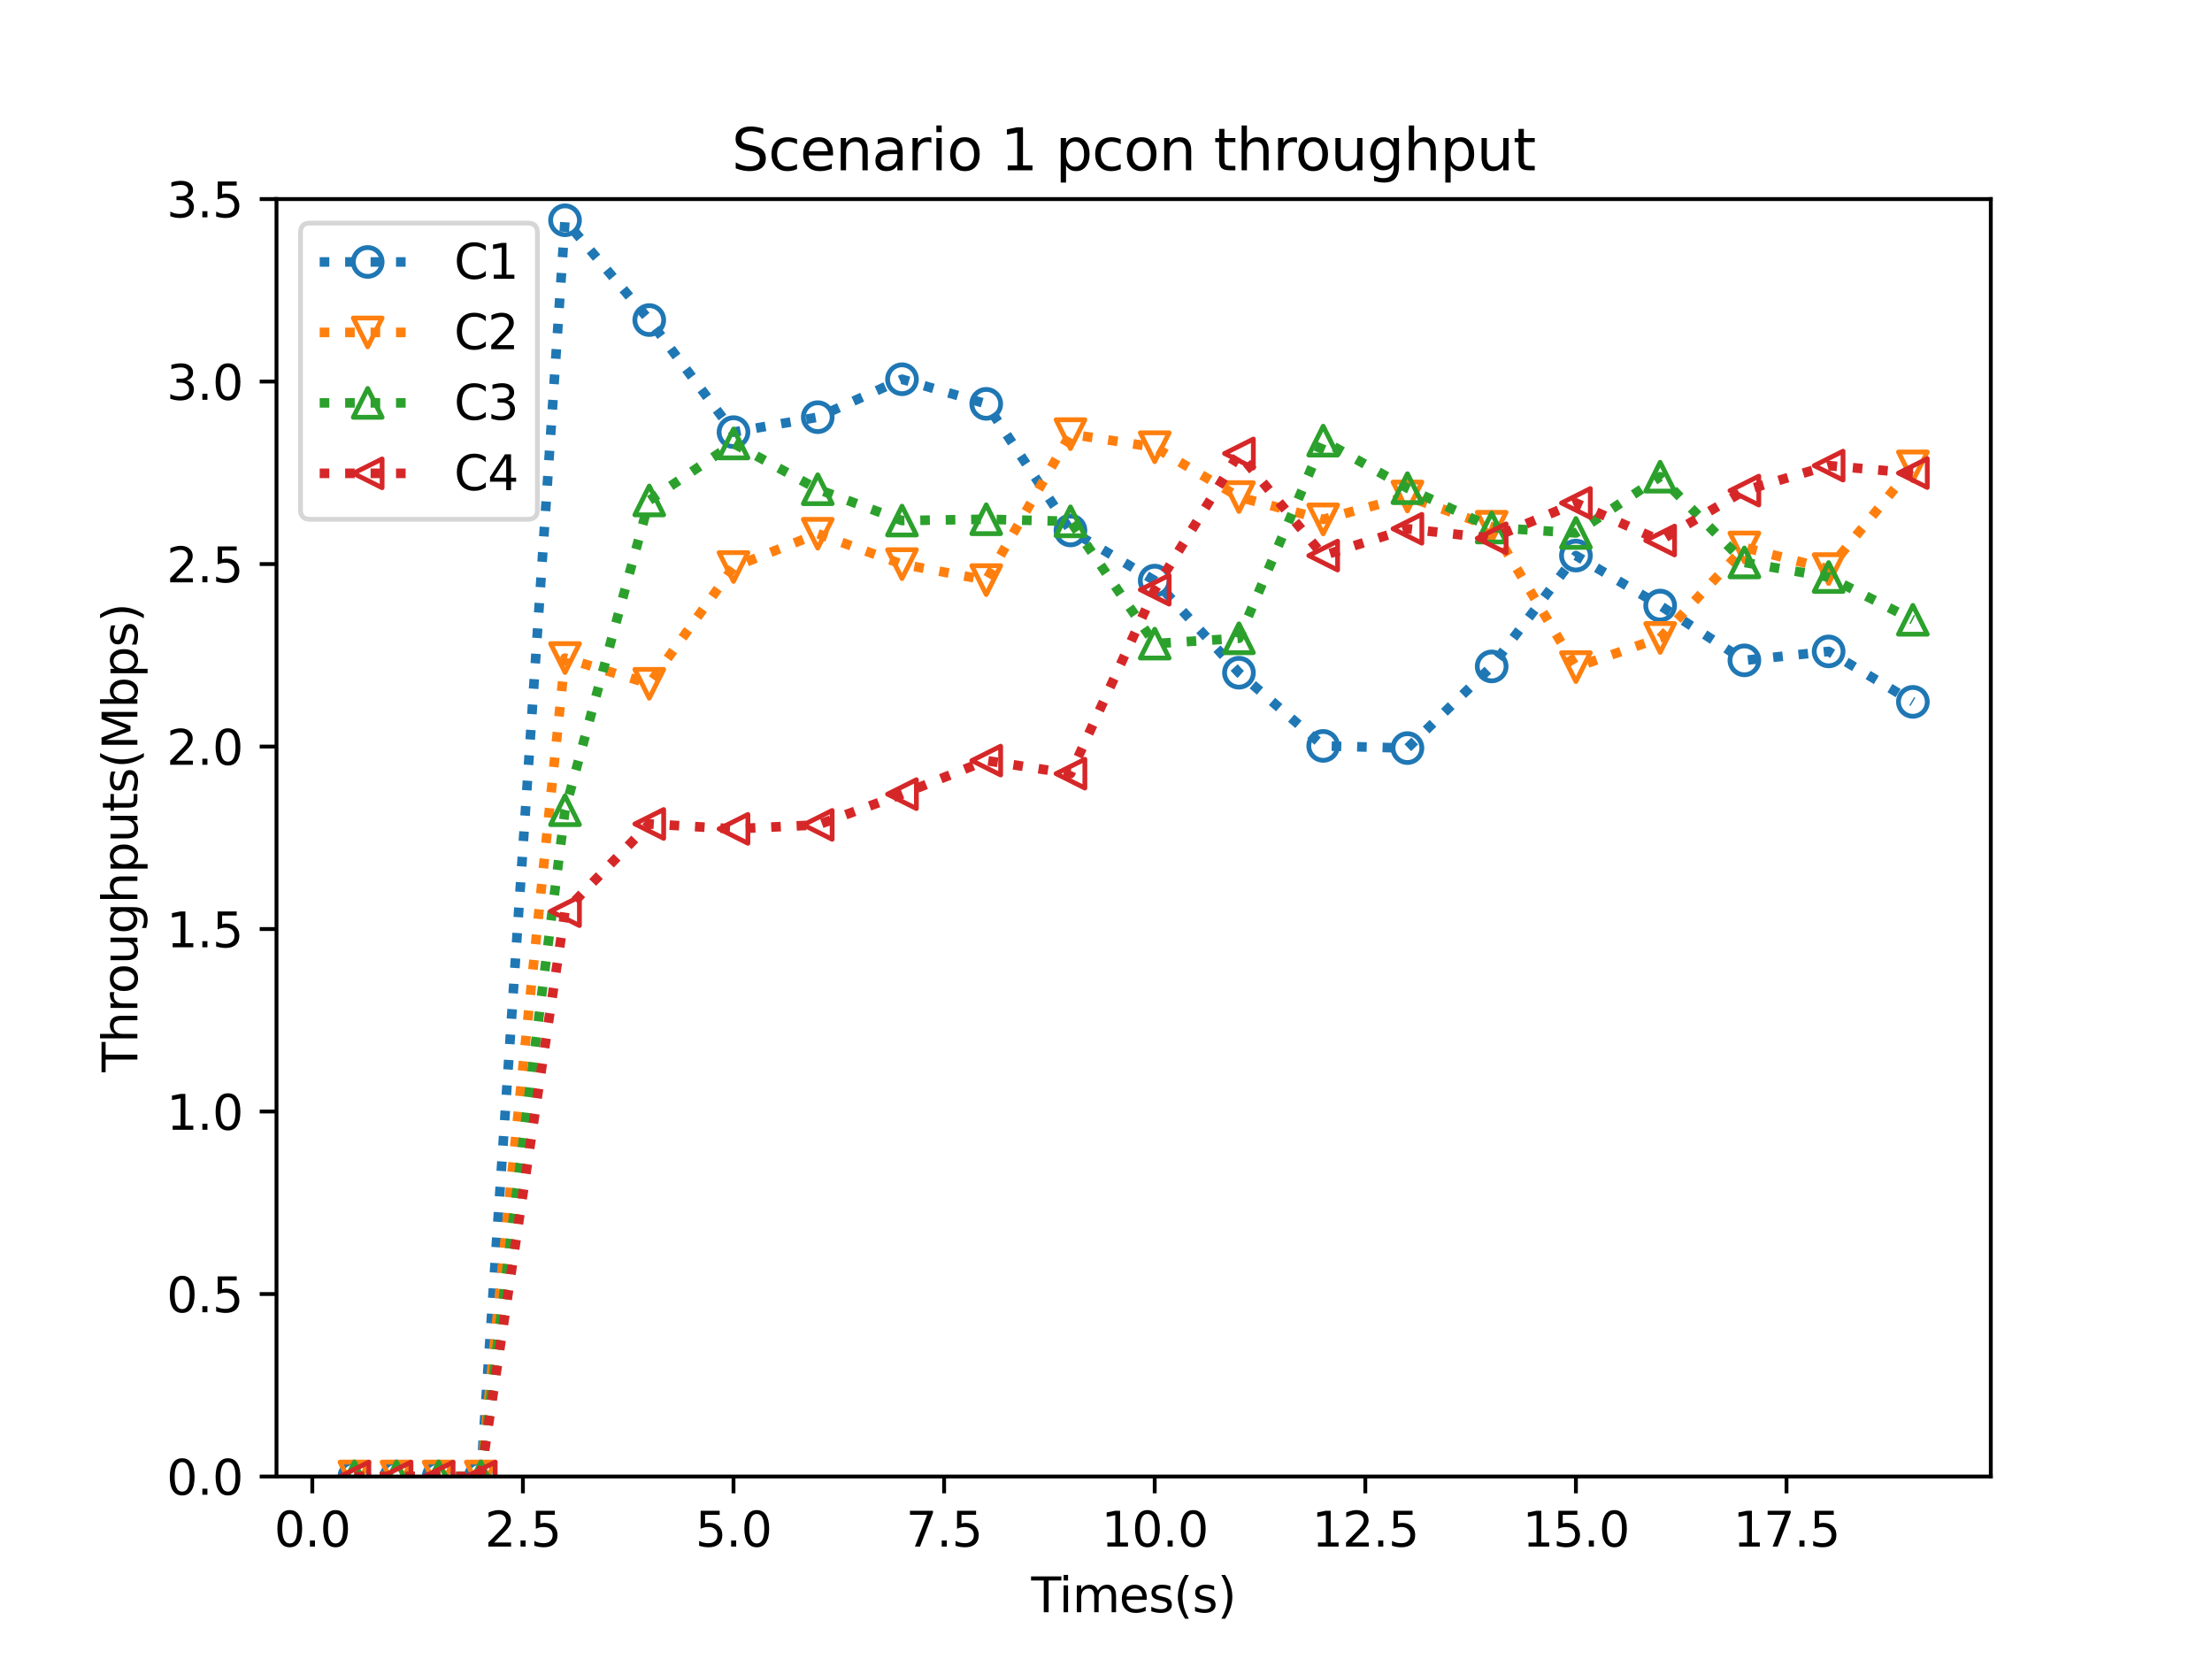 <?xml version="1.0" encoding="utf-8" standalone="no"?>
<!DOCTYPE svg PUBLIC "-//W3C//DTD SVG 1.1//EN"
  "http://www.w3.org/Graphics/SVG/1.1/DTD/svg11.dtd">
<svg height="345.6pt" version="1.1" viewBox="0 0 460.8 345.6" width="460.8pt" xmlns="http://www.w3.org/2000/svg" xmlns:xlink="http://www.w3.org/1999/xlink">
 <defs>
  <style type="text/css">*{stroke-linecap:butt;stroke-linejoin:round;}</style>
 </defs>
 <g id="figure_1">
  <g id="patch_1">
   <path d="M 0 345.6 
L 460.8 345.6 
L 460.8 0 
L 0 0 
z
" style="fill:#ffffff;"/>
  </g>
  <g id="axes_1">
   <g id="patch_2">
    <path d="M 57.6 307.584 
L 414.72 307.584 
L 414.72 41.472 
L 57.6 41.472 
z
" style="fill:#ffffff;"/>
   </g>
   <g id="matplotlib.axis_1">
    <g id="xtick_1">
     <g id="line2d_1">
      <defs>
       <path d="M 0 0 
L 0 3.5 
" id="maf700d7b9a" style="stroke:#000000;stroke-width:0.8;"/>
      </defs>
      <g>
       <use style="stroke:#000000;stroke-width:0.8;" x="65.058" xlink:href="#maf700d7b9a" y="307.584"/>
      </g>
     </g>
     <g id="text_1">
      <!-- 0.0 -->
      <g transform="translate(57.107 322.182)scale(0.1 -0.1)">
       <defs>
        <path d="M 2034 4250 
Q 1547 4250 1301 3770 
Q 1056 3291 1056 2328 
Q 1056 1369 1301 889 
Q 1547 409 2034 409 
Q 2525 409 2770 889 
Q 3016 1369 3016 2328 
Q 3016 3291 2770 3770 
Q 2525 4250 2034 4250 
z
M 2034 4750 
Q 2819 4750 3233 4129 
Q 3647 3509 3647 2328 
Q 3647 1150 3233 529 
Q 2819 -91 2034 -91 
Q 1250 -91 836 529 
Q 422 1150 422 2328 
Q 422 3509 836 4129 
Q 1250 4750 2034 4750 
z
" id="DejaVuSans-30" transform="scale(0.016)"/>
        <path d="M 684 794 
L 1344 794 
L 1344 0 
L 684 0 
L 684 794 
z
" id="DejaVuSans-2e" transform="scale(0.016)"/>
       </defs>
       <use xlink:href="#DejaVuSans-30"/>
       <use x="63.623" xlink:href="#DejaVuSans-2e"/>
       <use x="95.41" xlink:href="#DejaVuSans-30"/>
      </g>
     </g>
    </g>
    <g id="xtick_2">
     <g id="line2d_2">
      <g>
       <use style="stroke:#000000;stroke-width:0.8;" x="108.931" xlink:href="#maf700d7b9a" y="307.584"/>
      </g>
     </g>
     <g id="text_2">
      <!-- 2.5 -->
      <g transform="translate(100.979 322.182)scale(0.1 -0.1)">
       <defs>
        <path d="M 1228 531 
L 3431 531 
L 3431 0 
L 469 0 
L 469 531 
Q 828 903 1448 1529 
Q 2069 2156 2228 2338 
Q 2531 2678 2651 2914 
Q 2772 3150 2772 3378 
Q 2772 3750 2511 3984 
Q 2250 4219 1831 4219 
Q 1534 4219 1204 4116 
Q 875 4013 500 3803 
L 500 4441 
Q 881 4594 1212 4672 
Q 1544 4750 1819 4750 
Q 2544 4750 2975 4387 
Q 3406 4025 3406 3419 
Q 3406 3131 3298 2873 
Q 3191 2616 2906 2266 
Q 2828 2175 2409 1742 
Q 1991 1309 1228 531 
z
" id="DejaVuSans-32" transform="scale(0.016)"/>
        <path d="M 691 4666 
L 3169 4666 
L 3169 4134 
L 1269 4134 
L 1269 2991 
Q 1406 3038 1543 3061 
Q 1681 3084 1819 3084 
Q 2600 3084 3056 2656 
Q 3513 2228 3513 1497 
Q 3513 744 3044 326 
Q 2575 -91 1722 -91 
Q 1428 -91 1123 -41 
Q 819 9 494 109 
L 494 744 
Q 775 591 1075 516 
Q 1375 441 1709 441 
Q 2250 441 2565 725 
Q 2881 1009 2881 1497 
Q 2881 1984 2565 2268 
Q 2250 2553 1709 2553 
Q 1456 2553 1204 2497 
Q 953 2441 691 2322 
L 691 4666 
z
" id="DejaVuSans-35" transform="scale(0.016)"/>
       </defs>
       <use xlink:href="#DejaVuSans-32"/>
       <use x="63.623" xlink:href="#DejaVuSans-2e"/>
       <use x="95.41" xlink:href="#DejaVuSans-35"/>
      </g>
     </g>
    </g>
    <g id="xtick_3">
     <g id="line2d_3">
      <g>
       <use style="stroke:#000000;stroke-width:0.8;" x="152.803" xlink:href="#maf700d7b9a" y="307.584"/>
      </g>
     </g>
     <g id="text_3">
      <!-- 5.0 -->
      <g transform="translate(144.851 322.182)scale(0.1 -0.1)">
       <use xlink:href="#DejaVuSans-35"/>
       <use x="63.623" xlink:href="#DejaVuSans-2e"/>
       <use x="95.41" xlink:href="#DejaVuSans-30"/>
      </g>
     </g>
    </g>
    <g id="xtick_4">
     <g id="line2d_4">
      <g>
       <use style="stroke:#000000;stroke-width:0.8;" x="196.675" xlink:href="#maf700d7b9a" y="307.584"/>
      </g>
     </g>
     <g id="text_4">
      <!-- 7.5 -->
      <g transform="translate(188.723 322.182)scale(0.1 -0.1)">
       <defs>
        <path d="M 525 4666 
L 3525 4666 
L 3525 4397 
L 1831 0 
L 1172 0 
L 2766 4134 
L 525 4134 
L 525 4666 
z
" id="DejaVuSans-37" transform="scale(0.016)"/>
       </defs>
       <use xlink:href="#DejaVuSans-37"/>
       <use x="63.623" xlink:href="#DejaVuSans-2e"/>
       <use x="95.41" xlink:href="#DejaVuSans-35"/>
      </g>
     </g>
    </g>
    <g id="xtick_5">
     <g id="line2d_5">
      <g>
       <use style="stroke:#000000;stroke-width:0.8;" x="240.547" xlink:href="#maf700d7b9a" y="307.584"/>
      </g>
     </g>
     <g id="text_5">
      <!-- 10.0 -->
      <g transform="translate(229.414 322.182)scale(0.1 -0.1)">
       <defs>
        <path d="M 794 531 
L 1825 531 
L 1825 4091 
L 703 3866 
L 703 4441 
L 1819 4666 
L 2450 4666 
L 2450 531 
L 3481 531 
L 3481 0 
L 794 0 
L 794 531 
z
" id="DejaVuSans-31" transform="scale(0.016)"/>
       </defs>
       <use xlink:href="#DejaVuSans-31"/>
       <use x="63.623" xlink:href="#DejaVuSans-30"/>
       <use x="127.246" xlink:href="#DejaVuSans-2e"/>
       <use x="159.033" xlink:href="#DejaVuSans-30"/>
      </g>
     </g>
    </g>
    <g id="xtick_6">
     <g id="line2d_6">
      <g>
       <use style="stroke:#000000;stroke-width:0.8;" x="284.419" xlink:href="#maf700d7b9a" y="307.584"/>
      </g>
     </g>
     <g id="text_6">
      <!-- 12.5 -->
      <g transform="translate(273.287 322.182)scale(0.1 -0.1)">
       <use xlink:href="#DejaVuSans-31"/>
       <use x="63.623" xlink:href="#DejaVuSans-32"/>
       <use x="127.246" xlink:href="#DejaVuSans-2e"/>
       <use x="159.033" xlink:href="#DejaVuSans-35"/>
      </g>
     </g>
    </g>
    <g id="xtick_7">
     <g id="line2d_7">
      <g>
       <use style="stroke:#000000;stroke-width:0.8;" x="328.292" xlink:href="#maf700d7b9a" y="307.584"/>
      </g>
     </g>
     <g id="text_7">
      <!-- 15.0 -->
      <g transform="translate(317.159 322.182)scale(0.1 -0.1)">
       <use xlink:href="#DejaVuSans-31"/>
       <use x="63.623" xlink:href="#DejaVuSans-35"/>
       <use x="127.246" xlink:href="#DejaVuSans-2e"/>
       <use x="159.033" xlink:href="#DejaVuSans-30"/>
      </g>
     </g>
    </g>
    <g id="xtick_8">
     <g id="line2d_8">
      <g>
       <use style="stroke:#000000;stroke-width:0.8;" x="372.164" xlink:href="#maf700d7b9a" y="307.584"/>
      </g>
     </g>
     <g id="text_8">
      <!-- 17.5 -->
      <g transform="translate(361.031 322.182)scale(0.1 -0.1)">
       <use xlink:href="#DejaVuSans-31"/>
       <use x="63.623" xlink:href="#DejaVuSans-37"/>
       <use x="127.246" xlink:href="#DejaVuSans-2e"/>
       <use x="159.033" xlink:href="#DejaVuSans-35"/>
      </g>
     </g>
    </g>
    <g id="text_9">
     <!-- Times(s) -->
     <g transform="translate(214.815 335.861)scale(0.1 -0.1)">
      <defs>
       <path d="M -19 4666 
L 3928 4666 
L 3928 4134 
L 2272 4134 
L 2272 0 
L 1638 0 
L 1638 4134 
L -19 4134 
L -19 4666 
z
" id="DejaVuSans-54" transform="scale(0.016)"/>
       <path d="M 603 3500 
L 1178 3500 
L 1178 0 
L 603 0 
L 603 3500 
z
M 603 4863 
L 1178 4863 
L 1178 4134 
L 603 4134 
L 603 4863 
z
" id="DejaVuSans-69" transform="scale(0.016)"/>
       <path d="M 3328 2828 
Q 3544 3216 3844 3400 
Q 4144 3584 4550 3584 
Q 5097 3584 5394 3201 
Q 5691 2819 5691 2113 
L 5691 0 
L 5113 0 
L 5113 2094 
Q 5113 2597 4934 2840 
Q 4756 3084 4391 3084 
Q 3944 3084 3684 2787 
Q 3425 2491 3425 1978 
L 3425 0 
L 2847 0 
L 2847 2094 
Q 2847 2600 2669 2842 
Q 2491 3084 2119 3084 
Q 1678 3084 1418 2786 
Q 1159 2488 1159 1978 
L 1159 0 
L 581 0 
L 581 3500 
L 1159 3500 
L 1159 2956 
Q 1356 3278 1631 3431 
Q 1906 3584 2284 3584 
Q 2666 3584 2933 3390 
Q 3200 3197 3328 2828 
z
" id="DejaVuSans-6d" transform="scale(0.016)"/>
       <path d="M 3597 1894 
L 3597 1613 
L 953 1613 
Q 991 1019 1311 708 
Q 1631 397 2203 397 
Q 2534 397 2845 478 
Q 3156 559 3463 722 
L 3463 178 
Q 3153 47 2828 -22 
Q 2503 -91 2169 -91 
Q 1331 -91 842 396 
Q 353 884 353 1716 
Q 353 2575 817 3079 
Q 1281 3584 2069 3584 
Q 2775 3584 3186 3129 
Q 3597 2675 3597 1894 
z
M 3022 2063 
Q 3016 2534 2758 2815 
Q 2500 3097 2075 3097 
Q 1594 3097 1305 2825 
Q 1016 2553 972 2059 
L 3022 2063 
z
" id="DejaVuSans-65" transform="scale(0.016)"/>
       <path d="M 2834 3397 
L 2834 2853 
Q 2591 2978 2328 3040 
Q 2066 3103 1784 3103 
Q 1356 3103 1142 2972 
Q 928 2841 928 2578 
Q 928 2378 1081 2264 
Q 1234 2150 1697 2047 
L 1894 2003 
Q 2506 1872 2764 1633 
Q 3022 1394 3022 966 
Q 3022 478 2636 193 
Q 2250 -91 1575 -91 
Q 1294 -91 989 -36 
Q 684 19 347 128 
L 347 722 
Q 666 556 975 473 
Q 1284 391 1588 391 
Q 1994 391 2212 530 
Q 2431 669 2431 922 
Q 2431 1156 2273 1281 
Q 2116 1406 1581 1522 
L 1381 1569 
Q 847 1681 609 1914 
Q 372 2147 372 2553 
Q 372 3047 722 3315 
Q 1072 3584 1716 3584 
Q 2034 3584 2315 3537 
Q 2597 3491 2834 3397 
z
" id="DejaVuSans-73" transform="scale(0.016)"/>
       <path d="M 1984 4856 
Q 1566 4138 1362 3434 
Q 1159 2731 1159 2009 
Q 1159 1288 1364 580 
Q 1569 -128 1984 -844 
L 1484 -844 
Q 1016 -109 783 600 
Q 550 1309 550 2009 
Q 550 2706 781 3412 
Q 1013 4119 1484 4856 
L 1984 4856 
z
" id="DejaVuSans-28" transform="scale(0.016)"/>
       <path d="M 513 4856 
L 1013 4856 
Q 1481 4119 1714 3412 
Q 1947 2706 1947 2009 
Q 1947 1309 1714 600 
Q 1481 -109 1013 -844 
L 513 -844 
Q 928 -128 1133 580 
Q 1338 1288 1338 2009 
Q 1338 2731 1133 3434 
Q 928 4138 513 4856 
z
" id="DejaVuSans-29" transform="scale(0.016)"/>
      </defs>
      <use xlink:href="#DejaVuSans-54"/>
      <use x="57.959" xlink:href="#DejaVuSans-69"/>
      <use x="85.742" xlink:href="#DejaVuSans-6d"/>
      <use x="183.154" xlink:href="#DejaVuSans-65"/>
      <use x="244.678" xlink:href="#DejaVuSans-73"/>
      <use x="296.777" xlink:href="#DejaVuSans-28"/>
      <use x="335.791" xlink:href="#DejaVuSans-73"/>
      <use x="387.891" xlink:href="#DejaVuSans-29"/>
     </g>
    </g>
   </g>
   <g id="matplotlib.axis_2">
    <g id="ytick_1">
     <g id="line2d_9">
      <defs>
       <path d="M 0 0 
L -3.5 0 
" id="m2c376a8e0a" style="stroke:#000000;stroke-width:0.8;"/>
      </defs>
      <g>
       <use style="stroke:#000000;stroke-width:0.8;" x="57.6" xlink:href="#m2c376a8e0a" y="307.584"/>
      </g>
     </g>
     <g id="text_10">
      <!-- 0.0 -->
      <g transform="translate(34.697 311.383)scale(0.1 -0.1)">
       <use xlink:href="#DejaVuSans-30"/>
       <use x="63.623" xlink:href="#DejaVuSans-2e"/>
       <use x="95.41" xlink:href="#DejaVuSans-30"/>
      </g>
     </g>
    </g>
    <g id="ytick_2">
     <g id="line2d_10">
      <g>
       <use style="stroke:#000000;stroke-width:0.8;" x="57.6" xlink:href="#m2c376a8e0a" y="269.568"/>
      </g>
     </g>
     <g id="text_11">
      <!-- 0.5 -->
      <g transform="translate(34.697 273.367)scale(0.1 -0.1)">
       <use xlink:href="#DejaVuSans-30"/>
       <use x="63.623" xlink:href="#DejaVuSans-2e"/>
       <use x="95.41" xlink:href="#DejaVuSans-35"/>
      </g>
     </g>
    </g>
    <g id="ytick_3">
     <g id="line2d_11">
      <g>
       <use style="stroke:#000000;stroke-width:0.8;" x="57.6" xlink:href="#m2c376a8e0a" y="231.552"/>
      </g>
     </g>
     <g id="text_12">
      <!-- 1.0 -->
      <g transform="translate(34.697 235.351)scale(0.1 -0.1)">
       <use xlink:href="#DejaVuSans-31"/>
       <use x="63.623" xlink:href="#DejaVuSans-2e"/>
       <use x="95.41" xlink:href="#DejaVuSans-30"/>
      </g>
     </g>
    </g>
    <g id="ytick_4">
     <g id="line2d_12">
      <g>
       <use style="stroke:#000000;stroke-width:0.8;" x="57.6" xlink:href="#m2c376a8e0a" y="193.536"/>
      </g>
     </g>
     <g id="text_13">
      <!-- 1.5 -->
      <g transform="translate(34.697 197.335)scale(0.1 -0.1)">
       <use xlink:href="#DejaVuSans-31"/>
       <use x="63.623" xlink:href="#DejaVuSans-2e"/>
       <use x="95.41" xlink:href="#DejaVuSans-35"/>
      </g>
     </g>
    </g>
    <g id="ytick_5">
     <g id="line2d_13">
      <g>
       <use style="stroke:#000000;stroke-width:0.8;" x="57.6" xlink:href="#m2c376a8e0a" y="155.52"/>
      </g>
     </g>
     <g id="text_14">
      <!-- 2.0 -->
      <g transform="translate(34.697 159.319)scale(0.1 -0.1)">
       <use xlink:href="#DejaVuSans-32"/>
       <use x="63.623" xlink:href="#DejaVuSans-2e"/>
       <use x="95.41" xlink:href="#DejaVuSans-30"/>
      </g>
     </g>
    </g>
    <g id="ytick_6">
     <g id="line2d_14">
      <g>
       <use style="stroke:#000000;stroke-width:0.8;" x="57.6" xlink:href="#m2c376a8e0a" y="117.504"/>
      </g>
     </g>
     <g id="text_15">
      <!-- 2.5 -->
      <g transform="translate(34.697 121.303)scale(0.1 -0.1)">
       <use xlink:href="#DejaVuSans-32"/>
       <use x="63.623" xlink:href="#DejaVuSans-2e"/>
       <use x="95.41" xlink:href="#DejaVuSans-35"/>
      </g>
     </g>
    </g>
    <g id="ytick_7">
     <g id="line2d_15">
      <g>
       <use style="stroke:#000000;stroke-width:0.8;" x="57.6" xlink:href="#m2c376a8e0a" y="79.488"/>
      </g>
     </g>
     <g id="text_16">
      <!-- 3.0 -->
      <g transform="translate(34.697 83.287)scale(0.1 -0.1)">
       <defs>
        <path d="M 2597 2516 
Q 3050 2419 3304 2112 
Q 3559 1806 3559 1356 
Q 3559 666 3084 287 
Q 2609 -91 1734 -91 
Q 1441 -91 1130 -33 
Q 819 25 488 141 
L 488 750 
Q 750 597 1062 519 
Q 1375 441 1716 441 
Q 2309 441 2620 675 
Q 2931 909 2931 1356 
Q 2931 1769 2642 2001 
Q 2353 2234 1838 2234 
L 1294 2234 
L 1294 2753 
L 1863 2753 
Q 2328 2753 2575 2939 
Q 2822 3125 2822 3475 
Q 2822 3834 2567 4026 
Q 2313 4219 1838 4219 
Q 1578 4219 1281 4162 
Q 984 4106 628 3988 
L 628 4550 
Q 988 4650 1302 4700 
Q 1616 4750 1894 4750 
Q 2613 4750 3031 4423 
Q 3450 4097 3450 3541 
Q 3450 3153 3228 2886 
Q 3006 2619 2597 2516 
z
" id="DejaVuSans-33" transform="scale(0.016)"/>
       </defs>
       <use xlink:href="#DejaVuSans-33"/>
       <use x="63.623" xlink:href="#DejaVuSans-2e"/>
       <use x="95.41" xlink:href="#DejaVuSans-30"/>
      </g>
     </g>
    </g>
    <g id="ytick_8">
     <g id="line2d_16">
      <g>
       <use style="stroke:#000000;stroke-width:0.8;" x="57.6" xlink:href="#m2c376a8e0a" y="41.472"/>
      </g>
     </g>
     <g id="text_17">
      <!-- 3.5 -->
      <g transform="translate(34.697 45.271)scale(0.1 -0.1)">
       <use xlink:href="#DejaVuSans-33"/>
       <use x="63.623" xlink:href="#DejaVuSans-2e"/>
       <use x="95.41" xlink:href="#DejaVuSans-35"/>
      </g>
     </g>
    </g>
    <g id="text_18">
     <!-- Throughputs(Mbps) -->
     <g transform="translate(28.617 223.341)rotate(-90)scale(0.1 -0.1)">
      <defs>
       <path d="M 3513 2113 
L 3513 0 
L 2938 0 
L 2938 2094 
Q 2938 2591 2744 2837 
Q 2550 3084 2163 3084 
Q 1697 3084 1428 2787 
Q 1159 2491 1159 1978 
L 1159 0 
L 581 0 
L 581 4863 
L 1159 4863 
L 1159 2956 
Q 1366 3272 1645 3428 
Q 1925 3584 2291 3584 
Q 2894 3584 3203 3211 
Q 3513 2838 3513 2113 
z
" id="DejaVuSans-68" transform="scale(0.016)"/>
       <path d="M 2631 2963 
Q 2534 3019 2420 3045 
Q 2306 3072 2169 3072 
Q 1681 3072 1420 2755 
Q 1159 2438 1159 1844 
L 1159 0 
L 581 0 
L 581 3500 
L 1159 3500 
L 1159 2956 
Q 1341 3275 1631 3429 
Q 1922 3584 2338 3584 
Q 2397 3584 2469 3576 
Q 2541 3569 2628 3553 
L 2631 2963 
z
" id="DejaVuSans-72" transform="scale(0.016)"/>
       <path d="M 1959 3097 
Q 1497 3097 1228 2736 
Q 959 2375 959 1747 
Q 959 1119 1226 758 
Q 1494 397 1959 397 
Q 2419 397 2687 759 
Q 2956 1122 2956 1747 
Q 2956 2369 2687 2733 
Q 2419 3097 1959 3097 
z
M 1959 3584 
Q 2709 3584 3137 3096 
Q 3566 2609 3566 1747 
Q 3566 888 3137 398 
Q 2709 -91 1959 -91 
Q 1206 -91 779 398 
Q 353 888 353 1747 
Q 353 2609 779 3096 
Q 1206 3584 1959 3584 
z
" id="DejaVuSans-6f" transform="scale(0.016)"/>
       <path d="M 544 1381 
L 544 3500 
L 1119 3500 
L 1119 1403 
Q 1119 906 1312 657 
Q 1506 409 1894 409 
Q 2359 409 2629 706 
Q 2900 1003 2900 1516 
L 2900 3500 
L 3475 3500 
L 3475 0 
L 2900 0 
L 2900 538 
Q 2691 219 2414 64 
Q 2138 -91 1772 -91 
Q 1169 -91 856 284 
Q 544 659 544 1381 
z
M 1991 3584 
L 1991 3584 
z
" id="DejaVuSans-75" transform="scale(0.016)"/>
       <path d="M 2906 1791 
Q 2906 2416 2648 2759 
Q 2391 3103 1925 3103 
Q 1463 3103 1205 2759 
Q 947 2416 947 1791 
Q 947 1169 1205 825 
Q 1463 481 1925 481 
Q 2391 481 2648 825 
Q 2906 1169 2906 1791 
z
M 3481 434 
Q 3481 -459 3084 -895 
Q 2688 -1331 1869 -1331 
Q 1566 -1331 1297 -1286 
Q 1028 -1241 775 -1147 
L 775 -588 
Q 1028 -725 1275 -790 
Q 1522 -856 1778 -856 
Q 2344 -856 2625 -561 
Q 2906 -266 2906 331 
L 2906 616 
Q 2728 306 2450 153 
Q 2172 0 1784 0 
Q 1141 0 747 490 
Q 353 981 353 1791 
Q 353 2603 747 3093 
Q 1141 3584 1784 3584 
Q 2172 3584 2450 3431 
Q 2728 3278 2906 2969 
L 2906 3500 
L 3481 3500 
L 3481 434 
z
" id="DejaVuSans-67" transform="scale(0.016)"/>
       <path d="M 1159 525 
L 1159 -1331 
L 581 -1331 
L 581 3500 
L 1159 3500 
L 1159 2969 
Q 1341 3281 1617 3432 
Q 1894 3584 2278 3584 
Q 2916 3584 3314 3078 
Q 3713 2572 3713 1747 
Q 3713 922 3314 415 
Q 2916 -91 2278 -91 
Q 1894 -91 1617 61 
Q 1341 213 1159 525 
z
M 3116 1747 
Q 3116 2381 2855 2742 
Q 2594 3103 2138 3103 
Q 1681 3103 1420 2742 
Q 1159 2381 1159 1747 
Q 1159 1113 1420 752 
Q 1681 391 2138 391 
Q 2594 391 2855 752 
Q 3116 1113 3116 1747 
z
" id="DejaVuSans-70" transform="scale(0.016)"/>
       <path d="M 1172 4494 
L 1172 3500 
L 2356 3500 
L 2356 3053 
L 1172 3053 
L 1172 1153 
Q 1172 725 1289 603 
Q 1406 481 1766 481 
L 2356 481 
L 2356 0 
L 1766 0 
Q 1100 0 847 248 
Q 594 497 594 1153 
L 594 3053 
L 172 3053 
L 172 3500 
L 594 3500 
L 594 4494 
L 1172 4494 
z
" id="DejaVuSans-74" transform="scale(0.016)"/>
       <path d="M 628 4666 
L 1569 4666 
L 2759 1491 
L 3956 4666 
L 4897 4666 
L 4897 0 
L 4281 0 
L 4281 4097 
L 3078 897 
L 2444 897 
L 1241 4097 
L 1241 0 
L 628 0 
L 628 4666 
z
" id="DejaVuSans-4d" transform="scale(0.016)"/>
       <path d="M 3116 1747 
Q 3116 2381 2855 2742 
Q 2594 3103 2138 3103 
Q 1681 3103 1420 2742 
Q 1159 2381 1159 1747 
Q 1159 1113 1420 752 
Q 1681 391 2138 391 
Q 2594 391 2855 752 
Q 3116 1113 3116 1747 
z
M 1159 2969 
Q 1341 3281 1617 3432 
Q 1894 3584 2278 3584 
Q 2916 3584 3314 3078 
Q 3713 2572 3713 1747 
Q 3713 922 3314 415 
Q 2916 -91 2278 -91 
Q 1894 -91 1617 61 
Q 1341 213 1159 525 
L 1159 0 
L 581 0 
L 581 4863 
L 1159 4863 
L 1159 2969 
z
" id="DejaVuSans-62" transform="scale(0.016)"/>
      </defs>
      <use xlink:href="#DejaVuSans-54"/>
      <use x="61.084" xlink:href="#DejaVuSans-68"/>
      <use x="124.463" xlink:href="#DejaVuSans-72"/>
      <use x="163.326" xlink:href="#DejaVuSans-6f"/>
      <use x="224.508" xlink:href="#DejaVuSans-75"/>
      <use x="287.887" xlink:href="#DejaVuSans-67"/>
      <use x="351.363" xlink:href="#DejaVuSans-68"/>
      <use x="414.742" xlink:href="#DejaVuSans-70"/>
      <use x="478.219" xlink:href="#DejaVuSans-75"/>
      <use x="541.598" xlink:href="#DejaVuSans-74"/>
      <use x="580.807" xlink:href="#DejaVuSans-73"/>
      <use x="632.906" xlink:href="#DejaVuSans-28"/>
      <use x="671.92" xlink:href="#DejaVuSans-4d"/>
      <use x="758.199" xlink:href="#DejaVuSans-62"/>
      <use x="821.676" xlink:href="#DejaVuSans-70"/>
      <use x="885.152" xlink:href="#DejaVuSans-73"/>
      <use x="937.252" xlink:href="#DejaVuSans-29"/>
     </g>
    </g>
   </g>
   <g id="line2d_17">
    <path clip-path="url(#pf8795a8be1)" d="M 73.833 307.584 
L 82.607 307.584 
L 91.382 307.584 
L 100.156 307.584 
L 117.705 45.885 
L 135.254 66.673 
L 152.803 90.024 
L 170.352 86.906 
L 187.901 79.004 
L 205.449 84.128 
L 222.998 110.504 
L 240.547 120.953 
L 258.096 140.142 
L 275.645 155.384 
L 293.194 155.841 
L 310.743 138.829 
L 328.292 115.737 
L 345.841 126.149 
L 363.389 137.565 
L 380.938 135.7 
L 398.487 146.211 
" style="fill:none;stroke:#1f77b4;stroke-dasharray:2,3.3;stroke-dashoffset:0;stroke-width:2;"/>
    <defs>
     <path d="M 0 3 
C 0.796 3 1.559 2.684 2.121 2.121 
C 2.684 1.559 3 0.796 3 0 
C 3 -0.796 2.684 -1.559 2.121 -2.121 
C 1.559 -2.684 0.796 -3 0 -3 
C -0.796 -3 -1.559 -2.684 -2.121 -2.121 
C -2.684 -1.559 -3 -0.796 -3 0 
C -3 0.796 -2.684 1.559 -2.121 2.121 
C -1.559 2.684 -0.796 3 0 3 
z
" id="me44cce1d65" style="stroke:#1f77b4;"/>
    </defs>
    <g clip-path="url(#pf8795a8be1)">
     <use style="fill-opacity:0;stroke:#1f77b4;" x="73.833" xlink:href="#me44cce1d65" y="307.584"/>
     <use style="fill-opacity:0;stroke:#1f77b4;" x="82.607" xlink:href="#me44cce1d65" y="307.584"/>
     <use style="fill-opacity:0;stroke:#1f77b4;" x="91.382" xlink:href="#me44cce1d65" y="307.584"/>
     <use style="fill-opacity:0;stroke:#1f77b4;" x="100.156" xlink:href="#me44cce1d65" y="307.584"/>
     <use style="fill-opacity:0;stroke:#1f77b4;" x="117.705" xlink:href="#me44cce1d65" y="45.885"/>
     <use style="fill-opacity:0;stroke:#1f77b4;" x="135.254" xlink:href="#me44cce1d65" y="66.673"/>
     <use style="fill-opacity:0;stroke:#1f77b4;" x="152.803" xlink:href="#me44cce1d65" y="90.024"/>
     <use style="fill-opacity:0;stroke:#1f77b4;" x="170.352" xlink:href="#me44cce1d65" y="86.906"/>
     <use style="fill-opacity:0;stroke:#1f77b4;" x="187.901" xlink:href="#me44cce1d65" y="79.004"/>
     <use style="fill-opacity:0;stroke:#1f77b4;" x="205.449" xlink:href="#me44cce1d65" y="84.128"/>
     <use style="fill-opacity:0;stroke:#1f77b4;" x="222.998" xlink:href="#me44cce1d65" y="110.504"/>
     <use style="fill-opacity:0;stroke:#1f77b4;" x="240.547" xlink:href="#me44cce1d65" y="120.953"/>
     <use style="fill-opacity:0;stroke:#1f77b4;" x="258.096" xlink:href="#me44cce1d65" y="140.142"/>
     <use style="fill-opacity:0;stroke:#1f77b4;" x="275.645" xlink:href="#me44cce1d65" y="155.384"/>
     <use style="fill-opacity:0;stroke:#1f77b4;" x="293.194" xlink:href="#me44cce1d65" y="155.841"/>
     <use style="fill-opacity:0;stroke:#1f77b4;" x="310.743" xlink:href="#me44cce1d65" y="138.829"/>
     <use style="fill-opacity:0;stroke:#1f77b4;" x="328.292" xlink:href="#me44cce1d65" y="115.737"/>
     <use style="fill-opacity:0;stroke:#1f77b4;" x="345.841" xlink:href="#me44cce1d65" y="126.149"/>
     <use style="fill-opacity:0;stroke:#1f77b4;" x="363.389" xlink:href="#me44cce1d65" y="137.565"/>
     <use style="fill-opacity:0;stroke:#1f77b4;" x="380.938" xlink:href="#me44cce1d65" y="135.7"/>
     <use style="fill-opacity:0;stroke:#1f77b4;" x="398.487" xlink:href="#me44cce1d65" y="146.211"/>
    </g>
   </g>
   <g id="line2d_18">
    <path clip-path="url(#pf8795a8be1)" d="M 73.833 307.584 
L 82.607 307.584 
L 91.382 307.584 
L 100.156 307.584 
L 117.705 137.087 
L 135.254 142.448 
L 152.803 118.117 
L 170.352 111.187 
L 187.901 117.52 
L 205.449 120.854 
L 222.998 90.441 
L 240.547 93.163 
L 258.096 103.547 
L 275.645 108.198 
L 293.194 103.43 
L 310.743 109.727 
L 328.292 138.976 
L 345.841 132.897 
L 363.389 114.048 
L 380.938 118.554 
L 398.487 97.163 
" style="fill:none;stroke:#ff7f0e;stroke-dasharray:2,3.3;stroke-dashoffset:0;stroke-width:2;"/>
    <defs>
     <path d="M -0 3 
L 3 -3 
L -3 -3 
z
" id="m704d4b755c" style="stroke:#ff7f0e;stroke-linejoin:miter;"/>
    </defs>
    <g clip-path="url(#pf8795a8be1)">
     <use style="fill-opacity:0;stroke:#ff7f0e;stroke-linejoin:miter;" x="73.833" xlink:href="#m704d4b755c" y="307.584"/>
     <use style="fill-opacity:0;stroke:#ff7f0e;stroke-linejoin:miter;" x="82.607" xlink:href="#m704d4b755c" y="307.584"/>
     <use style="fill-opacity:0;stroke:#ff7f0e;stroke-linejoin:miter;" x="91.382" xlink:href="#m704d4b755c" y="307.584"/>
     <use style="fill-opacity:0;stroke:#ff7f0e;stroke-linejoin:miter;" x="100.156" xlink:href="#m704d4b755c" y="307.584"/>
     <use style="fill-opacity:0;stroke:#ff7f0e;stroke-linejoin:miter;" x="117.705" xlink:href="#m704d4b755c" y="137.087"/>
     <use style="fill-opacity:0;stroke:#ff7f0e;stroke-linejoin:miter;" x="135.254" xlink:href="#m704d4b755c" y="142.448"/>
     <use style="fill-opacity:0;stroke:#ff7f0e;stroke-linejoin:miter;" x="152.803" xlink:href="#m704d4b755c" y="118.117"/>
     <use style="fill-opacity:0;stroke:#ff7f0e;stroke-linejoin:miter;" x="170.352" xlink:href="#m704d4b755c" y="111.187"/>
     <use style="fill-opacity:0;stroke:#ff7f0e;stroke-linejoin:miter;" x="187.901" xlink:href="#m704d4b755c" y="117.52"/>
     <use style="fill-opacity:0;stroke:#ff7f0e;stroke-linejoin:miter;" x="205.449" xlink:href="#m704d4b755c" y="120.854"/>
     <use style="fill-opacity:0;stroke:#ff7f0e;stroke-linejoin:miter;" x="222.998" xlink:href="#m704d4b755c" y="90.441"/>
     <use style="fill-opacity:0;stroke:#ff7f0e;stroke-linejoin:miter;" x="240.547" xlink:href="#m704d4b755c" y="93.163"/>
     <use style="fill-opacity:0;stroke:#ff7f0e;stroke-linejoin:miter;" x="258.096" xlink:href="#m704d4b755c" y="103.547"/>
     <use style="fill-opacity:0;stroke:#ff7f0e;stroke-linejoin:miter;" x="275.645" xlink:href="#m704d4b755c" y="108.198"/>
     <use style="fill-opacity:0;stroke:#ff7f0e;stroke-linejoin:miter;" x="293.194" xlink:href="#m704d4b755c" y="103.43"/>
     <use style="fill-opacity:0;stroke:#ff7f0e;stroke-linejoin:miter;" x="310.743" xlink:href="#m704d4b755c" y="109.727"/>
     <use style="fill-opacity:0;stroke:#ff7f0e;stroke-linejoin:miter;" x="328.292" xlink:href="#m704d4b755c" y="138.976"/>
     <use style="fill-opacity:0;stroke:#ff7f0e;stroke-linejoin:miter;" x="345.841" xlink:href="#m704d4b755c" y="132.897"/>
     <use style="fill-opacity:0;stroke:#ff7f0e;stroke-linejoin:miter;" x="363.389" xlink:href="#m704d4b755c" y="114.048"/>
     <use style="fill-opacity:0;stroke:#ff7f0e;stroke-linejoin:miter;" x="380.938" xlink:href="#m704d4b755c" y="118.554"/>
     <use style="fill-opacity:0;stroke:#ff7f0e;stroke-linejoin:miter;" x="398.487" xlink:href="#m704d4b755c" y="97.163"/>
    </g>
   </g>
   <g id="line2d_19">
    <path clip-path="url(#pf8795a8be1)" d="M 73.833 307.584 
L 82.607 307.584 
L 91.382 307.584 
L 100.156 307.584 
L 117.705 168.783 
L 135.254 104.251 
L 152.803 92.38 
L 170.352 101.918 
L 187.901 108.445 
L 205.449 108.17 
L 222.998 108.605 
L 240.547 134.081 
L 258.096 132.966 
L 275.645 91.792 
L 293.194 101.697 
L 310.743 109.895 
L 328.292 111.02 
L 345.841 99.306 
L 363.389 117.163 
L 380.938 120.208 
L 398.487 129.115 
" style="fill:none;stroke:#2ca02c;stroke-dasharray:2,3.3;stroke-dashoffset:0;stroke-width:2;"/>
    <defs>
     <path d="M 0 -3 
L -3 3 
L 3 3 
z
" id="mb4646dd19a" style="stroke:#2ca02c;stroke-linejoin:miter;"/>
    </defs>
    <g clip-path="url(#pf8795a8be1)">
     <use style="fill-opacity:0;stroke:#2ca02c;stroke-linejoin:miter;" x="73.833" xlink:href="#mb4646dd19a" y="307.584"/>
     <use style="fill-opacity:0;stroke:#2ca02c;stroke-linejoin:miter;" x="82.607" xlink:href="#mb4646dd19a" y="307.584"/>
     <use style="fill-opacity:0;stroke:#2ca02c;stroke-linejoin:miter;" x="91.382" xlink:href="#mb4646dd19a" y="307.584"/>
     <use style="fill-opacity:0;stroke:#2ca02c;stroke-linejoin:miter;" x="100.156" xlink:href="#mb4646dd19a" y="307.584"/>
     <use style="fill-opacity:0;stroke:#2ca02c;stroke-linejoin:miter;" x="117.705" xlink:href="#mb4646dd19a" y="168.783"/>
     <use style="fill-opacity:0;stroke:#2ca02c;stroke-linejoin:miter;" x="135.254" xlink:href="#mb4646dd19a" y="104.251"/>
     <use style="fill-opacity:0;stroke:#2ca02c;stroke-linejoin:miter;" x="152.803" xlink:href="#mb4646dd19a" y="92.38"/>
     <use style="fill-opacity:0;stroke:#2ca02c;stroke-linejoin:miter;" x="170.352" xlink:href="#mb4646dd19a" y="101.918"/>
     <use style="fill-opacity:0;stroke:#2ca02c;stroke-linejoin:miter;" x="187.901" xlink:href="#mb4646dd19a" y="108.445"/>
     <use style="fill-opacity:0;stroke:#2ca02c;stroke-linejoin:miter;" x="205.449" xlink:href="#mb4646dd19a" y="108.17"/>
     <use style="fill-opacity:0;stroke:#2ca02c;stroke-linejoin:miter;" x="222.998" xlink:href="#mb4646dd19a" y="108.605"/>
     <use style="fill-opacity:0;stroke:#2ca02c;stroke-linejoin:miter;" x="240.547" xlink:href="#mb4646dd19a" y="134.081"/>
     <use style="fill-opacity:0;stroke:#2ca02c;stroke-linejoin:miter;" x="258.096" xlink:href="#mb4646dd19a" y="132.966"/>
     <use style="fill-opacity:0;stroke:#2ca02c;stroke-linejoin:miter;" x="275.645" xlink:href="#mb4646dd19a" y="91.792"/>
     <use style="fill-opacity:0;stroke:#2ca02c;stroke-linejoin:miter;" x="293.194" xlink:href="#mb4646dd19a" y="101.697"/>
     <use style="fill-opacity:0;stroke:#2ca02c;stroke-linejoin:miter;" x="310.743" xlink:href="#mb4646dd19a" y="109.895"/>
     <use style="fill-opacity:0;stroke:#2ca02c;stroke-linejoin:miter;" x="328.292" xlink:href="#mb4646dd19a" y="111.02"/>
     <use style="fill-opacity:0;stroke:#2ca02c;stroke-linejoin:miter;" x="345.841" xlink:href="#mb4646dd19a" y="99.306"/>
     <use style="fill-opacity:0;stroke:#2ca02c;stroke-linejoin:miter;" x="363.389" xlink:href="#mb4646dd19a" y="117.163"/>
     <use style="fill-opacity:0;stroke:#2ca02c;stroke-linejoin:miter;" x="380.938" xlink:href="#mb4646dd19a" y="120.208"/>
     <use style="fill-opacity:0;stroke:#2ca02c;stroke-linejoin:miter;" x="398.487" xlink:href="#mb4646dd19a" y="129.115"/>
    </g>
   </g>
   <g id="line2d_20">
    <path clip-path="url(#pf8795a8be1)" d="M 73.833 307.584 
L 82.607 307.584 
L 91.382 307.584 
L 100.156 307.584 
L 117.705 189.81 
L 135.254 171.642 
L 152.803 172.669 
L 170.352 171.839 
L 187.901 165.435 
L 205.449 158.445 
L 222.998 161.166 
L 240.547 122.851 
L 258.096 94.469 
L 275.645 115.738 
L 293.194 110.153 
L 310.743 112.14 
L 328.292 104.778 
L 345.841 112.599 
L 363.389 102.198 
L 380.938 96.994 
L 398.487 98.545 
" style="fill:none;stroke:#d62728;stroke-dasharray:2,3.3;stroke-dashoffset:0;stroke-width:2;"/>
    <defs>
     <path d="M -3 -0 
L 3 3 
L 3 -3 
z
" id="m91df30f553" style="stroke:#d62728;stroke-linejoin:miter;"/>
    </defs>
    <g clip-path="url(#pf8795a8be1)">
     <use style="fill-opacity:0;stroke:#d62728;stroke-linejoin:miter;" x="73.833" xlink:href="#m91df30f553" y="307.584"/>
     <use style="fill-opacity:0;stroke:#d62728;stroke-linejoin:miter;" x="82.607" xlink:href="#m91df30f553" y="307.584"/>
     <use style="fill-opacity:0;stroke:#d62728;stroke-linejoin:miter;" x="91.382" xlink:href="#m91df30f553" y="307.584"/>
     <use style="fill-opacity:0;stroke:#d62728;stroke-linejoin:miter;" x="100.156" xlink:href="#m91df30f553" y="307.584"/>
     <use style="fill-opacity:0;stroke:#d62728;stroke-linejoin:miter;" x="117.705" xlink:href="#m91df30f553" y="189.81"/>
     <use style="fill-opacity:0;stroke:#d62728;stroke-linejoin:miter;" x="135.254" xlink:href="#m91df30f553" y="171.642"/>
     <use style="fill-opacity:0;stroke:#d62728;stroke-linejoin:miter;" x="152.803" xlink:href="#m91df30f553" y="172.669"/>
     <use style="fill-opacity:0;stroke:#d62728;stroke-linejoin:miter;" x="170.352" xlink:href="#m91df30f553" y="171.839"/>
     <use style="fill-opacity:0;stroke:#d62728;stroke-linejoin:miter;" x="187.901" xlink:href="#m91df30f553" y="165.435"/>
     <use style="fill-opacity:0;stroke:#d62728;stroke-linejoin:miter;" x="205.449" xlink:href="#m91df30f553" y="158.445"/>
     <use style="fill-opacity:0;stroke:#d62728;stroke-linejoin:miter;" x="222.998" xlink:href="#m91df30f553" y="161.166"/>
     <use style="fill-opacity:0;stroke:#d62728;stroke-linejoin:miter;" x="240.547" xlink:href="#m91df30f553" y="122.851"/>
     <use style="fill-opacity:0;stroke:#d62728;stroke-linejoin:miter;" x="258.096" xlink:href="#m91df30f553" y="94.469"/>
     <use style="fill-opacity:0;stroke:#d62728;stroke-linejoin:miter;" x="275.645" xlink:href="#m91df30f553" y="115.738"/>
     <use style="fill-opacity:0;stroke:#d62728;stroke-linejoin:miter;" x="293.194" xlink:href="#m91df30f553" y="110.153"/>
     <use style="fill-opacity:0;stroke:#d62728;stroke-linejoin:miter;" x="310.743" xlink:href="#m91df30f553" y="112.14"/>
     <use style="fill-opacity:0;stroke:#d62728;stroke-linejoin:miter;" x="328.292" xlink:href="#m91df30f553" y="104.778"/>
     <use style="fill-opacity:0;stroke:#d62728;stroke-linejoin:miter;" x="345.841" xlink:href="#m91df30f553" y="112.599"/>
     <use style="fill-opacity:0;stroke:#d62728;stroke-linejoin:miter;" x="363.389" xlink:href="#m91df30f553" y="102.198"/>
     <use style="fill-opacity:0;stroke:#d62728;stroke-linejoin:miter;" x="380.938" xlink:href="#m91df30f553" y="96.994"/>
     <use style="fill-opacity:0;stroke:#d62728;stroke-linejoin:miter;" x="398.487" xlink:href="#m91df30f553" y="98.545"/>
    </g>
   </g>
   <g id="patch_3">
    <path d="M 57.6 307.584 
L 57.6 41.472 
" style="fill:none;stroke:#000000;stroke-linecap:square;stroke-linejoin:miter;stroke-width:0.8;"/>
   </g>
   <g id="patch_4">
    <path d="M 414.72 307.584 
L 414.72 41.472 
" style="fill:none;stroke:#000000;stroke-linecap:square;stroke-linejoin:miter;stroke-width:0.8;"/>
   </g>
   <g id="patch_5">
    <path d="M 57.6 307.584 
L 414.72 307.584 
" style="fill:none;stroke:#000000;stroke-linecap:square;stroke-linejoin:miter;stroke-width:0.8;"/>
   </g>
   <g id="patch_6">
    <path d="M 57.6 41.472 
L 414.72 41.472 
" style="fill:none;stroke:#000000;stroke-linecap:square;stroke-linejoin:miter;stroke-width:0.8;"/>
   </g>
   <g id="text_19">
    <!-- Scenario 1 pcon throughput -->
    <g transform="translate(152.421 35.472)scale(0.12 -0.12)">
     <defs>
      <path d="M 3425 4513 
L 3425 3897 
Q 3066 4069 2747 4153 
Q 2428 4238 2131 4238 
Q 1616 4238 1336 4038 
Q 1056 3838 1056 3469 
Q 1056 3159 1242 3001 
Q 1428 2844 1947 2747 
L 2328 2669 
Q 3034 2534 3370 2195 
Q 3706 1856 3706 1288 
Q 3706 609 3251 259 
Q 2797 -91 1919 -91 
Q 1588 -91 1214 -16 
Q 841 59 441 206 
L 441 856 
Q 825 641 1194 531 
Q 1563 422 1919 422 
Q 2459 422 2753 634 
Q 3047 847 3047 1241 
Q 3047 1584 2836 1778 
Q 2625 1972 2144 2069 
L 1759 2144 
Q 1053 2284 737 2584 
Q 422 2884 422 3419 
Q 422 4038 858 4394 
Q 1294 4750 2059 4750 
Q 2388 4750 2728 4690 
Q 3069 4631 3425 4513 
z
" id="DejaVuSans-53" transform="scale(0.016)"/>
      <path d="M 3122 3366 
L 3122 2828 
Q 2878 2963 2633 3030 
Q 2388 3097 2138 3097 
Q 1578 3097 1268 2742 
Q 959 2388 959 1747 
Q 959 1106 1268 751 
Q 1578 397 2138 397 
Q 2388 397 2633 464 
Q 2878 531 3122 666 
L 3122 134 
Q 2881 22 2623 -34 
Q 2366 -91 2075 -91 
Q 1284 -91 818 406 
Q 353 903 353 1747 
Q 353 2603 823 3093 
Q 1294 3584 2113 3584 
Q 2378 3584 2631 3529 
Q 2884 3475 3122 3366 
z
" id="DejaVuSans-63" transform="scale(0.016)"/>
      <path d="M 3513 2113 
L 3513 0 
L 2938 0 
L 2938 2094 
Q 2938 2591 2744 2837 
Q 2550 3084 2163 3084 
Q 1697 3084 1428 2787 
Q 1159 2491 1159 1978 
L 1159 0 
L 581 0 
L 581 3500 
L 1159 3500 
L 1159 2956 
Q 1366 3272 1645 3428 
Q 1925 3584 2291 3584 
Q 2894 3584 3203 3211 
Q 3513 2838 3513 2113 
z
" id="DejaVuSans-6e" transform="scale(0.016)"/>
      <path d="M 2194 1759 
Q 1497 1759 1228 1600 
Q 959 1441 959 1056 
Q 959 750 1161 570 
Q 1363 391 1709 391 
Q 2188 391 2477 730 
Q 2766 1069 2766 1631 
L 2766 1759 
L 2194 1759 
z
M 3341 1997 
L 3341 0 
L 2766 0 
L 2766 531 
Q 2569 213 2275 61 
Q 1981 -91 1556 -91 
Q 1019 -91 701 211 
Q 384 513 384 1019 
Q 384 1609 779 1909 
Q 1175 2209 1959 2209 
L 2766 2209 
L 2766 2266 
Q 2766 2663 2505 2880 
Q 2244 3097 1772 3097 
Q 1472 3097 1187 3025 
Q 903 2953 641 2809 
L 641 3341 
Q 956 3463 1253 3523 
Q 1550 3584 1831 3584 
Q 2591 3584 2966 3190 
Q 3341 2797 3341 1997 
z
" id="DejaVuSans-61" transform="scale(0.016)"/>
      <path id="DejaVuSans-20" transform="scale(0.016)"/>
     </defs>
     <use xlink:href="#DejaVuSans-53"/>
     <use x="63.477" xlink:href="#DejaVuSans-63"/>
     <use x="118.457" xlink:href="#DejaVuSans-65"/>
     <use x="179.98" xlink:href="#DejaVuSans-6e"/>
     <use x="243.359" xlink:href="#DejaVuSans-61"/>
     <use x="304.639" xlink:href="#DejaVuSans-72"/>
     <use x="345.752" xlink:href="#DejaVuSans-69"/>
     <use x="373.535" xlink:href="#DejaVuSans-6f"/>
     <use x="434.717" xlink:href="#DejaVuSans-20"/>
     <use x="466.504" xlink:href="#DejaVuSans-31"/>
     <use x="530.127" xlink:href="#DejaVuSans-20"/>
     <use x="561.914" xlink:href="#DejaVuSans-70"/>
     <use x="625.391" xlink:href="#DejaVuSans-63"/>
     <use x="680.371" xlink:href="#DejaVuSans-6f"/>
     <use x="741.553" xlink:href="#DejaVuSans-6e"/>
     <use x="804.932" xlink:href="#DejaVuSans-20"/>
     <use x="836.719" xlink:href="#DejaVuSans-74"/>
     <use x="875.928" xlink:href="#DejaVuSans-68"/>
     <use x="939.307" xlink:href="#DejaVuSans-72"/>
     <use x="978.17" xlink:href="#DejaVuSans-6f"/>
     <use x="1039.352" xlink:href="#DejaVuSans-75"/>
     <use x="1102.73" xlink:href="#DejaVuSans-67"/>
     <use x="1166.207" xlink:href="#DejaVuSans-68"/>
     <use x="1229.586" xlink:href="#DejaVuSans-70"/>
     <use x="1293.062" xlink:href="#DejaVuSans-75"/>
     <use x="1356.441" xlink:href="#DejaVuSans-74"/>
    </g>
   </g>
   <g id="legend_1">
    <g id="patch_7">
     <path d="M 64.6 108.184 
L 109.945 108.184 
Q 111.945 108.184 111.945 106.184 
L 111.945 48.472 
Q 111.945 46.472 109.945 46.472 
L 64.6 46.472 
Q 62.6 46.472 62.6 48.472 
L 62.6 106.184 
Q 62.6 108.184 64.6 108.184 
z
" style="fill:#ffffff;opacity:0.8;stroke:#cccccc;stroke-linejoin:miter;"/>
    </g>
    <g id="line2d_21">
     <path d="M 66.6 54.57 
L 86.6 54.57 
" style="fill:none;stroke:#1f77b4;stroke-dasharray:2,3.3;stroke-dashoffset:0;stroke-width:2;"/>
    </g>
    <g id="line2d_22">
     <g>
      <use style="fill-opacity:0;stroke:#1f77b4;" x="76.6" xlink:href="#me44cce1d65" y="54.57"/>
     </g>
    </g>
    <g id="text_20">
     <!-- C1 -->
     <g transform="translate(94.6 58.07)scale(0.1 -0.1)">
      <defs>
       <path d="M 4122 4306 
L 4122 3641 
Q 3803 3938 3442 4084 
Q 3081 4231 2675 4231 
Q 1875 4231 1450 3742 
Q 1025 3253 1025 2328 
Q 1025 1406 1450 917 
Q 1875 428 2675 428 
Q 3081 428 3442 575 
Q 3803 722 4122 1019 
L 4122 359 
Q 3791 134 3420 21 
Q 3050 -91 2638 -91 
Q 1578 -91 968 557 
Q 359 1206 359 2328 
Q 359 3453 968 4101 
Q 1578 4750 2638 4750 
Q 3056 4750 3426 4639 
Q 3797 4528 4122 4306 
z
" id="DejaVuSans-43" transform="scale(0.016)"/>
      </defs>
      <use xlink:href="#DejaVuSans-43"/>
      <use x="69.824" xlink:href="#DejaVuSans-31"/>
     </g>
    </g>
    <g id="line2d_23">
     <path d="M 66.6 69.249 
L 86.6 69.249 
" style="fill:none;stroke:#ff7f0e;stroke-dasharray:2,3.3;stroke-dashoffset:0;stroke-width:2;"/>
    </g>
    <g id="line2d_24">
     <g>
      <use style="fill-opacity:0;stroke:#ff7f0e;stroke-linejoin:miter;" x="76.6" xlink:href="#m704d4b755c" y="69.249"/>
     </g>
    </g>
    <g id="text_21">
     <!-- C2 -->
     <g transform="translate(94.6 72.749)scale(0.1 -0.1)">
      <use xlink:href="#DejaVuSans-43"/>
      <use x="69.824" xlink:href="#DejaVuSans-32"/>
     </g>
    </g>
    <g id="line2d_25">
     <path d="M 66.6 83.927 
L 86.6 83.927 
" style="fill:none;stroke:#2ca02c;stroke-dasharray:2,3.3;stroke-dashoffset:0;stroke-width:2;"/>
    </g>
    <g id="line2d_26">
     <g>
      <use style="fill-opacity:0;stroke:#2ca02c;stroke-linejoin:miter;" x="76.6" xlink:href="#mb4646dd19a" y="83.927"/>
     </g>
    </g>
    <g id="text_22">
     <!-- C3 -->
     <g transform="translate(94.6 87.427)scale(0.1 -0.1)">
      <use xlink:href="#DejaVuSans-43"/>
      <use x="69.824" xlink:href="#DejaVuSans-33"/>
     </g>
    </g>
    <g id="line2d_27">
     <path d="M 66.6 98.605 
L 86.6 98.605 
" style="fill:none;stroke:#d62728;stroke-dasharray:2,3.3;stroke-dashoffset:0;stroke-width:2;"/>
    </g>
    <g id="line2d_28">
     <g>
      <use style="fill-opacity:0;stroke:#d62728;stroke-linejoin:miter;" x="76.6" xlink:href="#m91df30f553" y="98.605"/>
     </g>
    </g>
    <g id="text_23">
     <!-- C4 -->
     <g transform="translate(94.6 102.105)scale(0.1 -0.1)">
      <defs>
       <path d="M 2419 4116 
L 825 1625 
L 2419 1625 
L 2419 4116 
z
M 2253 4666 
L 3047 4666 
L 3047 1625 
L 3713 1625 
L 3713 1100 
L 3047 1100 
L 3047 0 
L 2419 0 
L 2419 1100 
L 313 1100 
L 313 1709 
L 2253 4666 
z
" id="DejaVuSans-34" transform="scale(0.016)"/>
      </defs>
      <use xlink:href="#DejaVuSans-43"/>
      <use x="69.824" xlink:href="#DejaVuSans-34"/>
     </g>
    </g>
   </g>
  </g>
 </g>
 <defs>
  <clipPath id="pf8795a8be1">
   <rect height="266.112" width="357.12" x="57.6" y="41.472"/>
  </clipPath>
 </defs>
</svg>
